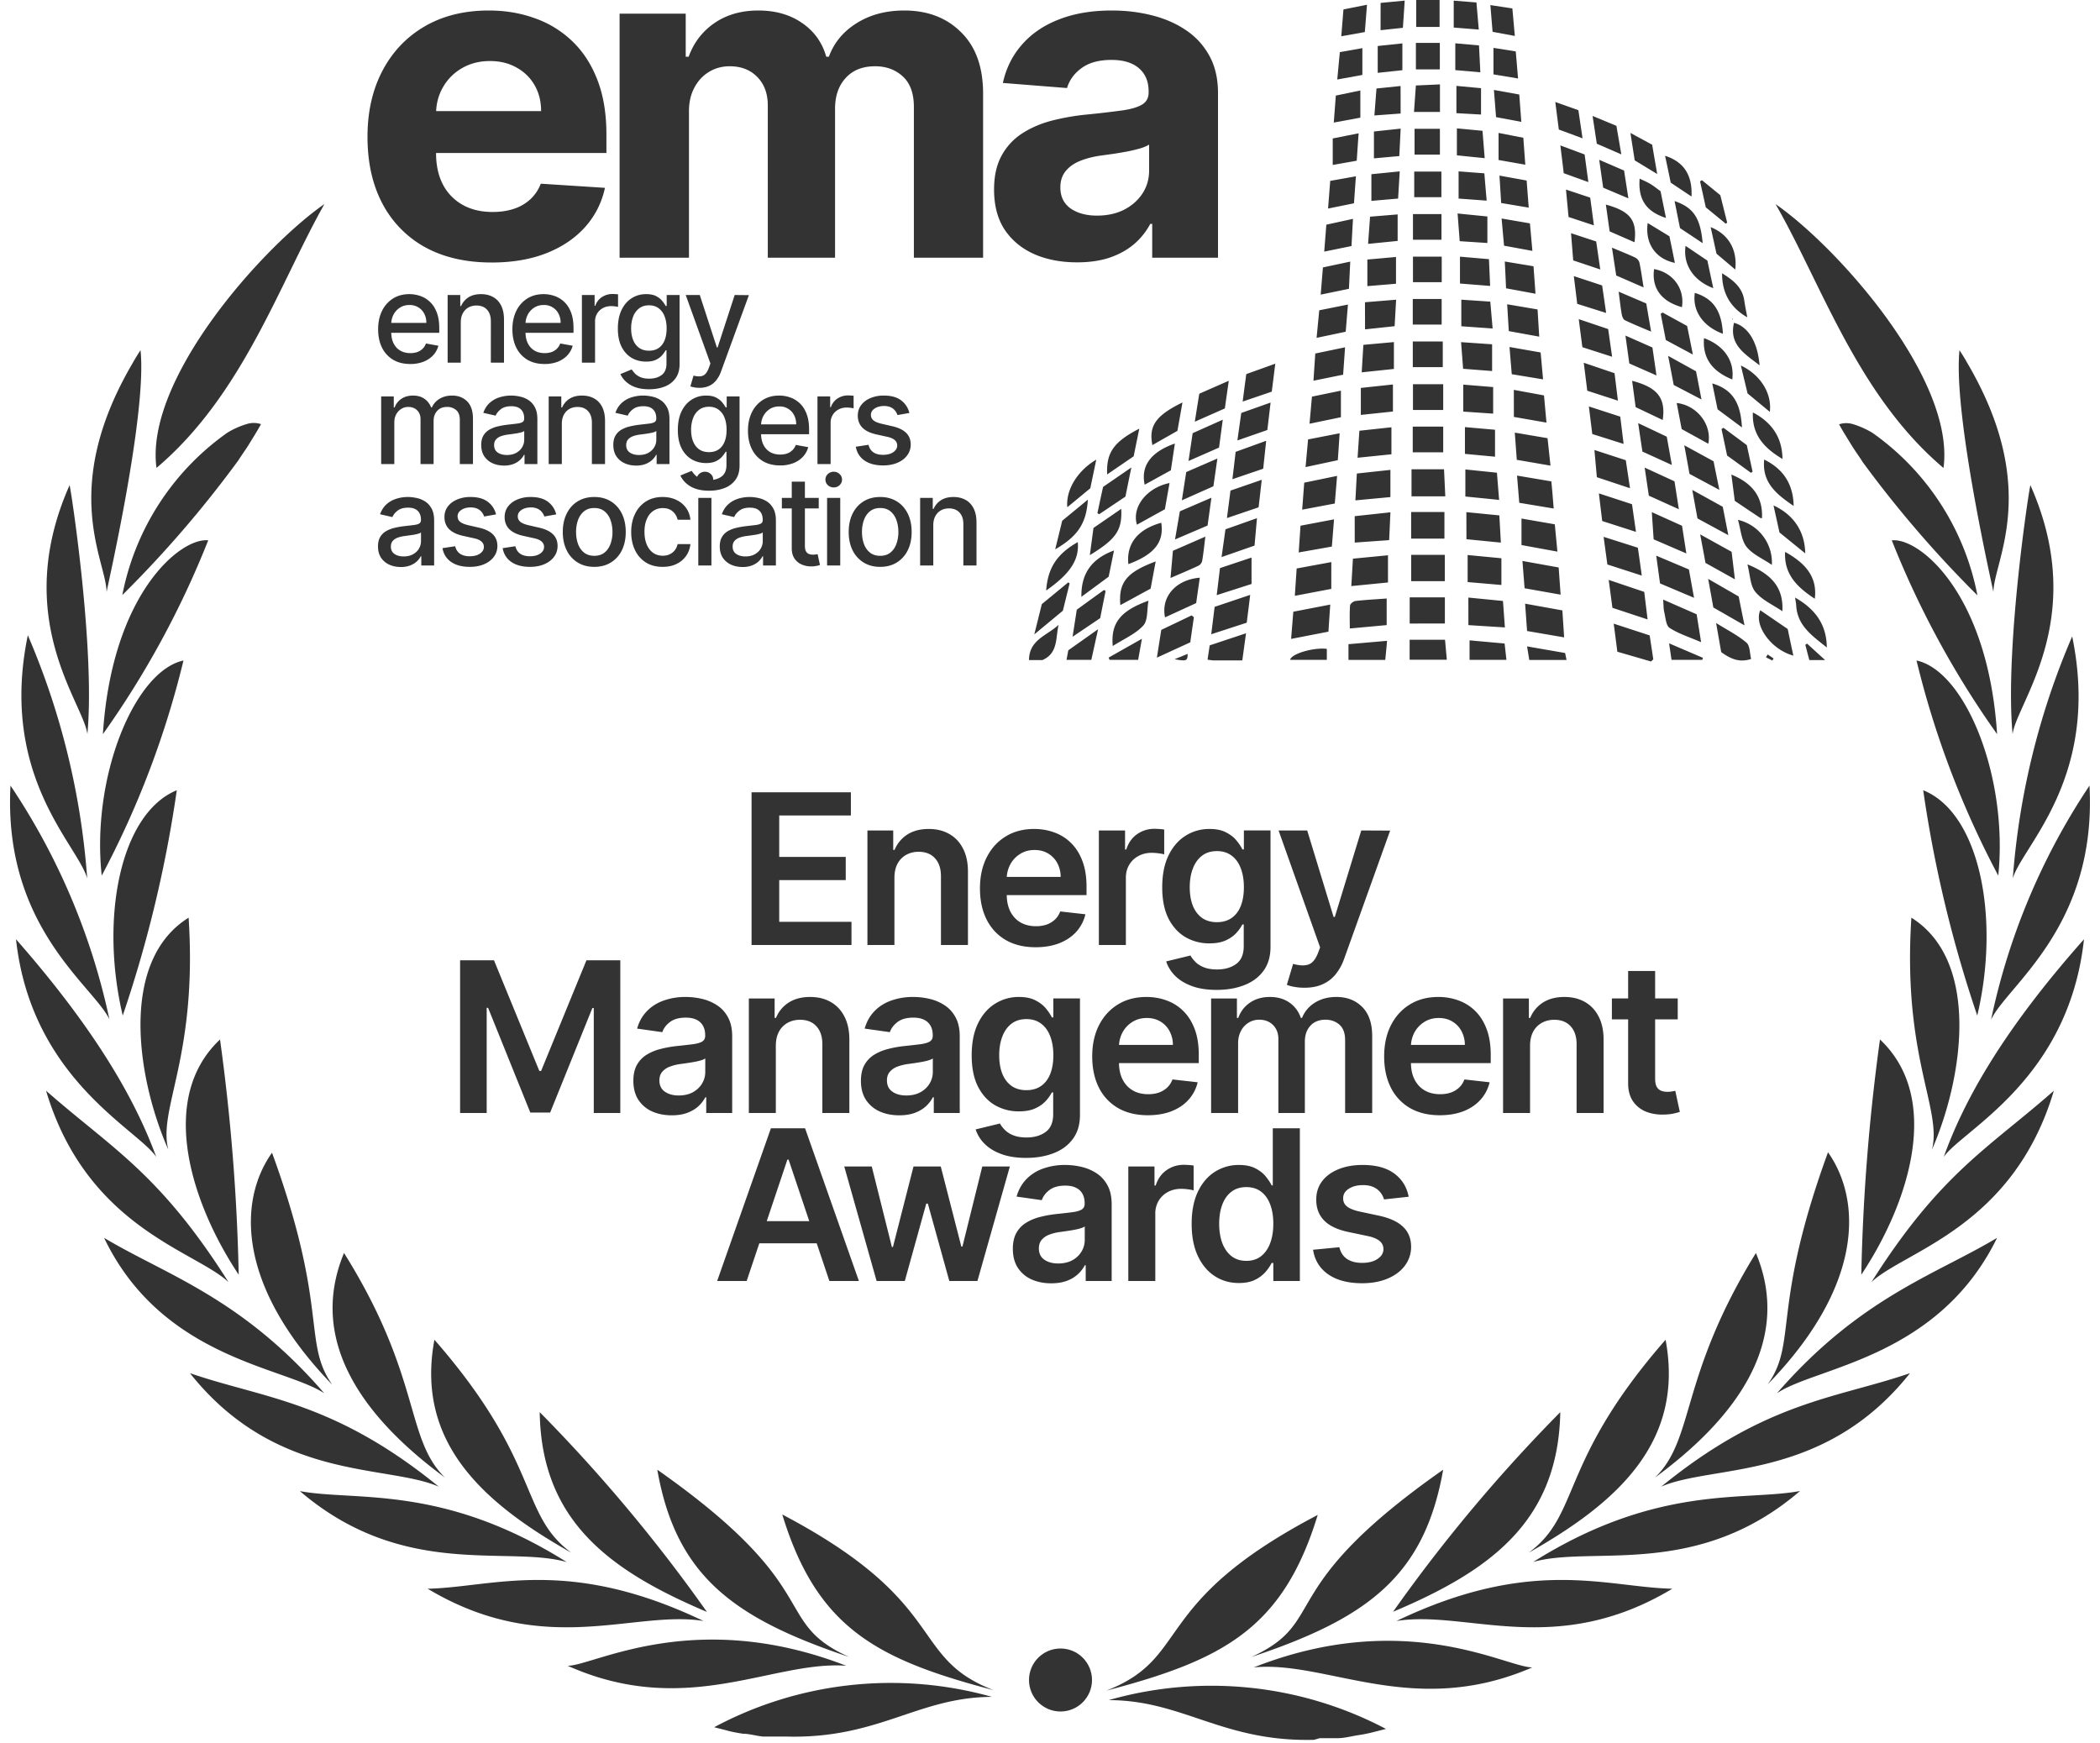 <svg width="200" height="166" fill="none" xmlns="http://www.w3.org/2000/svg"><path d="M132.065 57.001v2.532l-3.512.323c0-.737-.032-1.467.024-2.192.013-.16.321-.404.518-.427.952-.11 1.913-.158 2.97-.236zM126.691 57.58c-.066.955-.119 1.715-.173 2.578l-3.555.69.209-2.589 3.519-.68zM148.965 60.702l-3.529-.606-.187-2.603 3.548.64.168 2.569zM128.85 53.207l3.339-.323v2.59l-3.493.344.154-2.611zM134.257 59.385v-2.496h3.35v2.492l-3.35.004zM139.844 56.911l3.296.323.183 2.52-3.476-.219-.003-2.624zM126.789 56.084l-3.471.661c.057-.887.113-1.71.173-2.603l3.3-.61-.002 2.552zM145.199 56.025l-.205-2.601 3.45.62.186 2.589-3.431-.608zM134.394 51.297v-2.532h3.171v2.532h-3.171zM129.019 49.16l3.403-.369-.122 2.65-3.278.233-.003-2.514zM137.6 55.352h-3.201v-2.511h3.201v2.511zM137.647 47.271h-3.217v-2.575h3.096l.121 2.575zM157.246 63l-3.214-.932c-.11-.863-.214-1.688-.345-2.672l3.424 1.118c.116.755.231 1.514.345 2.274l-.21.212zM119.067 56.656a944.124 944.124 0 01-.33 2.648l-3.382 1.101.324-2.61 3.388-1.14zM153.209 55.228l3.385 1.143.319 2.622-3.35-1.107c-.109-.837-.222-1.688-.354-2.658zM148.325 52.535l-3.422-.625v-2.525l3.172.549.25 2.601zM139.775 55.435V52.86l3.215.307v2.545l-3.215-.277zM129.085 47.653l.139-2.556 3.196-.346v2.59l-3.335.312zM147.97 48.43l-3.278-.545-.213-2.59 3.268.55c.085.859.148 1.627.223 2.585zM139.654 48.775l3.141.311.143 2.59-3.277-.322-.007-2.579zM156.359 54.817l-3.277-1.058-.357-2.631 3.261 1.036c.132.908.244 1.707.373 2.653zM139.558 44.71l3.006.309.209 2.59-3.215-.322V44.71zM129.293 43.596c.061-.911.112-1.691.173-2.573l3.051-.33v2.572l-3.224.331zM147.666 44.346l-3.21-.554-.19-2.59 3.119.53.281 2.614zM129.604 36.945l3.056-.328v2.576l-3.056.323v-2.57zM126.844 52.055l-3.158.56.172-2.547 3.193-.606-.207 2.593zM158.394 57.103l3.191 1.4c.138.863.269 1.676.424 2.655-1.131-.49-2.149-.8-3.001-1.36-.355-.233-.379-.998-.517-1.533-.067-.306-.054-.634-.097-1.162zM127.342 45.323l-.22 2.632-3.105.584.195-2.57 3.13-.646zM155.429 48.021l.378 2.634-3.217-1.035c-.098-.81-.196-1.632-.315-2.631l3.154 1.032zM119.194 53.1v2.517l-3.316 1.063.31-2.574 3.006-1.006zM129.687 35.461c.053-.896.103-1.726.158-2.618l2.908-.263v2.558l-3.066.323zM158.098 55.565c-.118-.864-.226-1.658-.363-2.645l3.114 1.315c.153.85.308 1.713.488 2.699l-3.239-1.37zM144.175 37.13l2.873.528c.076.85.151 1.673.235 2.59l-3.105-.542-.003-2.576zM110.181 62.63c.148-.94.27-1.726.417-2.64l2.891-1.382.214.173-.345 2.394-3.177 1.456zM127.584 41.263c-.06.911-.11 1.667-.173 2.563l-3.071.658c.082-.922.158-1.76.239-2.634l3.005-.587zM119.712 49.349l-.233 2.612-3.139 1.094.371-2.643 3.001-1.063zM155.24 46.497l-3.159-1.05-.231-2.59 2.988.974c.127.84.25 1.665.402 2.666zM114.267 55.02c-.114.788-.226 1.562-.345 2.416l-2.967 1.362c-.404-1.949 1.013-3.589 3.312-3.779zM111.905 51.377c.173-.976.311-1.8.463-2.68l3.004-1.294c-.134.973-.246 1.793-.365 2.648l-3.102 1.326zM139.518 40.676l2.865.253v2.566l-2.865-.268v-2.551zM146.959 36.13l-2.982-.492c-.073-.88-.14-1.681-.214-2.59l2.965.519.231 2.563zM105.976 61.525c-.199-2.192.736-3.354 3.403-4.316-.156.864-.044 1.873-.495 2.367-.739.806-1.844 1.27-2.908 1.95zM139.361 36.63l2.844.234v2.53l-2.844-.194v-2.57zM111.478 55.045c.081-.904.153-1.726.227-2.589l3.091-1.348c-.112.901-.183 1.61-.302 2.31a.7.7 0 01-.345.454c-.865.41-1.752.773-2.671 1.173zM117.189 46.723l2.977-1.026-.299 2.619-3.015 1.024c.119-.933.223-1.727.337-2.617zM137.448 43.079h-2.901v-2.452h2.901v2.452zM137.448 39.044h-2.88v-2.45h2.88v2.45zM154.31 39.68l.319 2.598-2.984-.943-.324-2.627 2.989.972zM134.552 34.966v-2.443h2.855v2.443h-2.855zM157.316 48.775l2.879 1.299c.141.916.266 1.712.409 2.636l-3.114-1.345c-.055-.801-.11-1.626-.174-2.59zM112.557 47.65l.416-2.69 2.968-1.29-.379 2.642-3.005 1.338zM150.834 34.548l2.933.996c.11.91.21 1.71.32 2.614l-2.92-.948c-.105-.846-.21-1.688-.333-2.662zM117.68 43.033l2.908-1.053-.284 2.659-2.933 1c.123-.995.216-1.801.309-2.606zM143.695 31.534c-.051-.863-.1-1.631-.155-2.555l2.894.492c.056.901.102 1.68.159 2.59l-2.898-.527zM124.717 40.355l.23-2.58 2.759-.569v2.529l-2.989.62zM110.065 53.47l-.483 2.59-2.882 1.571c-.188-2.158.595-3.13 3.365-4.16zM139.345 35.122l-.196-2.536 2.956.204v2.546l-2.76-.214zM129.997 28.786l2.967-.243-.143 2.524-2.817.3-.007-2.58zM139.173 31.073V28.54l2.76.187.222 2.558-2.982-.212zM139.045 27.002v-2.558l2.76.238.112 2.55-2.872-.23zM128.101 33.077l-.184 2.607-2.825.575.172-2.59 2.837-.592zM132.953 27.024l-2.728.226v-2.532l2.728-.243v2.55zM113.587 41.254l2.867-1.282c-.142 1.06-.252 1.899-.354 2.655l-2.908 1.277c.14-.934.261-1.738.395-2.65zM162.684 55.131l2.904 1.676c.182.902.345 1.727.558 2.752l-2.972-1.704-.49-2.724zM138.818 20.332l2.837.285v2.525l-2.636-.172c-.063-.834-.125-1.654-.201-2.638zM153.534 33.976l-2.831-.91a413.34 413.34 0 01-.345-2.672l2.801.946.375 2.636zM134.55 30.91v-2.434h2.75v2.434h-2.75zM137.307 24.444v2.429h-2.738v-2.43h2.738zM137.284 22.83h-2.716v-2.44h2.716v2.44zM107.464 53.726c-.205-1.952.888-3.31 3.129-3.94.293 1.825-.649 3.025-3.129 3.94zM161.666 49.376l-.497-2.717 2.903 1.605.53 2.703-2.936-1.591zM143.313 24.904l2.735.454.19 2.617-2.803-.518c-.035-.8-.072-1.595-.122-2.553zM125.39 32.177c.09-.944.172-1.77.252-2.624l2.735-.549-.215 2.59-2.772.583zM157.032 47.207l-.397-2.675 2.841 1.308.414 2.657-2.858-1.29zM161.922 50.894l2.994 1.659.314 2.622-2.805-1.566c-.14-.805-.3-1.621-.503-2.715zM133.109 20.42v2.525l-2.814.282c.064-.9.121-1.695.187-2.59l2.627-.217zM118.215 39.33l2.794-.99-.31 2.613-2.852.993c.131-.94.247-1.756.368-2.615zM113.791 40.163c.153-.967.281-1.766.426-2.665l2.809-1.235-.374 2.636-2.861 1.264zM121.121 37.299l-2.772.946c.119-.917.219-1.692.345-2.617l2.76-.991c-.122.968-.219 1.79-.333 2.662zM110.941 48.5l-2.661 1.472c-.507-1.676.917-3.52 3.105-3.97l-.444 2.497zM143.011 20.81l2.697.463.235 2.62-2.699-.494c-.075-.816-.149-1.643-.233-2.589zM167.646 58.12l2.612 1.785c.172.823.344 1.648.538 2.535-2.129-.578-3.779-2.888-3.15-4.32zM134.252 60.93h3.369l.172 1.9h-3.541v-1.9zM156.017 40.298l2.722 1.291c.149.82.295 1.64.485 2.695l-2.803-1.278c-.131-.858-.252-1.676-.404-2.708zM160.407 42.407l2.791 1.525c.172.892.345 1.709.55 2.722l-2.842-1.521c-.15-.846-.306-1.683-.499-2.726zM150.212 28.937c-.104-.863-.205-1.681-.323-2.641l2.696.889.38 2.62-2.753-.868zM169.749 58.211c-.88-.6-1.929-1.056-2.574-1.843-.5-.613-.496-1.639-.753-2.62 2.128.87 3.465 2.08 3.327 4.463zM141.588 19.108l-2.674-.197v-2.59l2.453.187c.072.88.141 1.7.221 2.6zM125.992 25.47l2.603-.555-.124 2.59-2.691.555.212-2.59zM134.688 18.78v-2.44h2.588v2.44h-2.588zM133.153 18.911l-2.545.221v-2.54l2.701-.27c-.056.889-.104 1.707-.156 2.59zM145.593 19.774l-2.625-.44-.161-2.61 2.587.468.199 2.582zM155.776 38.775l-.336-2.508c2.433.635 3.216 1.647 2.913 3.732l-2.577-1.224zM141.189 12.455l.211 2.608-2.648-.269v-2.568l2.437.23zM154.158 27.777l2.629 1.124.462 2.683c-.899-.383-1.711-.708-2.498-1.088-.155-.076-.263-.354-.298-.556-.114-.652-.183-1.313-.295-2.163zM118.668 60.313l-.353 2.581h-2.781a4.955 4.955 0 01-.529-.072l.205-1.359 3.458-1.15zM162.698 42.262l-2.539-1.398c-.152-.792-.309-1.626-.473-2.484 1.935.223 3.364 2.047 3.012 3.882zM163.924 62.107l-.485-2.772c1.077.673 2.07 1.167 2.891 1.87.345.296.309 1.035.443 1.553-1.178.389-2.012-.062-2.849-.65zM130.851 15.08v-2.556l2.546-.274c-.045.925-.087 1.745-.13 2.613l-2.416.218zM102.148 60.657l.402-2.59 2.587-1.877.161.09c-.173.852-.345 1.701-.518 2.59l-2.639 1.78.007.007zM128.855 20.843c-.055 1-.098 1.778-.141 2.59l-2.598.53.202-2.564 2.537-.556zM142.721 12.66l2.358.461c.064.887.12 1.67.188 2.565l-2.546-.448V12.66zM168.748 53.799c-.879-.603-1.85-1.007-2.414-1.727-.499-.642-.544-1.638-.813-2.561a4.164 4.164 0 013.227 4.288zM158.87 33.891l2.658 1.473c.173.894.333 1.712.518 2.68l-2.646-1.38c-.154-.827-.324-1.7-.53-2.773zM153.52 23.587c.843.354 1.533.622 2.201.938a.818.818 0 01.414.478c.157.74.257 1.491.398 2.37l-2.608-1.138-.405-2.648zM157.375 33.096c.136.942.253 1.759.385 2.66l-2.588-1.14-.367-2.656 2.57 1.136zM134.666 10.661l.181-2.519 2.292-.105v2.624h-2.473zM111.51 44.79l-2.494 1.372c-.386-1.795.597-3.128 2.876-3.919l-.382 2.546zM134.72 12.267h2.414v2.46h-2.414v-2.46zM104.516 48.867c.173-.811.345-1.623.538-2.494l2.693-1.851c-.221 1.082-.392 1.923-.564 2.774l-2.506 1.683-.161-.112zM103.795 52.871l.345-2.589 2.644-1.821c.1 2.04-.476 2.87-2.989 4.41zM112.135 41.033l-2.384 1.355c-.364-1.838.33-2.819 2.865-4.058l-.481 2.703zM133.393 10.811l-2.499.185.2-2.567 2.294-.238.005 2.62zM126.482 19.863l.205-2.636 2.446-.436-.183 2.57-2.468.502zM134.847 6.608V4.086h2.28v2.522h-2.28zM106.096 52.426l-.509 2.498-2.597 1.916c-.038-2.185.949-3.623 3.106-4.414zM129.557 8.616v2.59l-2.53.467.195-2.57 2.335-.487zM134.878 0h2.225v2.563h-2.225V0zM152.406 25.663l-2.577-.864-.207-2.589 2.396.787.388 2.666zM158.343 29.766l2.333 1.277c.173.827.345 1.681.547 2.722l-2.573-1.38-.487-2.497.18-.122zM108.504 40.824c-.197.964-.364 1.783-.536 2.633l-2.524 1.726c-.089-2.072.597-3.083 3.06-4.359zM131.929 62.846h-3.503v-1.495l3.675-.32c-.058.68-.112 1.225-.172 1.815zM129.212 15.306l-2.285.403v-2.524l2.466-.489c-.065.893-.12 1.715-.181 2.61zM98.505 60.417l.716-2.88 2.515-2.071.133.091c-.218.884-.437 1.768-.642 2.605l-2.722 2.255zM142.278 8.567l2.414.434.195 2.605-2.406-.451-.203-2.588zM167.805 49.357a.547.547 0 01-.164-.033c-.781-.518-1.563-1.046-2.425-1.624-.102-.796-.212-1.644-.324-2.503 1.887.77 3.03 2.025 2.913 4.16zM131.211 6.937V4.381l2.349-.249v2.552l-2.349.253zM155.667 23.071l-2.368-1.036-.359-2.55c2.344.645 2.991 1.498 2.727 3.586zM141.05 8.397v2.511l-2.344-.13V8.18l2.344.218zM143.295 61.287c.066.575.118 1.036.173 1.554h-3.51v-1.856l3.337.302zM140.984 6.886l-2.385-.209V4.124l2.259.202c.04.79.078 1.583.126 2.56zM129.75 7.137l-2.392.435c.085-.903.164-1.727.245-2.607l2.147-.381v2.553zM131.487.278l2.294-.22c-.058.916-.11 1.696-.172 2.59l-2.127.228.005-2.598zM157.532 25.628c1.806.323 2.932 1.863 2.653 3.625-1.965-.545-2.902-1.823-2.653-3.625zM99.635 56.242c.152-2.156 1.035-3.498 3.012-4.611.145 1.676-.708 2.997-3.012 4.61zM151.8 21.464l-2.414-.8-.245-2.61 2.306.767c.112.812.222 1.644.353 2.643zM138.45 2.626V.062l2.163.173.223 2.58-2.386-.19zM152.683 17.875l-.377-2.655 2.368 1.022.41 2.648-2.401-1.015zM100.496 52.318c.227-.93.445-1.811.667-2.724l2.443-2.008c-.137 2.256-.963 3.489-3.11 4.732zM148.606 13.85l2.311.863c.117.872.226 1.674.356 2.629l-2.348-.848c-.093-.846-.2-1.653-.319-2.644zM170.961 56.911c1.882 1.074 2.998 2.522 3.022 4.756-1.359-1.1-2.808-2.05-2.917-4.014-.012-.217-.06-.431-.105-.742zM144.358 4.896l.219 2.579-2.342-.392V4.558l2.123.338zM166.756 45.028l-2.27-1.645-.531-2.519.183-.124 2.225 1.652c.172.815.364 1.672.55 2.529l-.157.107zM171.927 52.702l-2.453-1.992-.567-2.572c1.921.884 2.989 2.486 3.02 4.564zM170.011 52.561c1.775.99 3.105 2.263 2.827 4.464-1.544-1.02-2.96-2.244-2.825-4.467l-.002.003zM162.285 32.204c1.931.702 2.933 2.2 2.691 3.935-1.959-.799-2.835-2.06-2.691-3.935zM154.412 14.704l-2.334-1.016-.404-2.645 2.27.94.468 2.721zM129.983 3.054l-2.242.4c.074-.915.136-1.692.207-2.556l2.242-.446c-.076.962-.14 1.775-.207 2.602zM168.019 43.769c1.833.903 2.771 2.351 2.804 4.418-1.573-1.081-3.035-2.186-2.804-4.418zM163.074 36.519c2.206.639 2.715 2.234 2.827 4.19l-2.322-1.727-.505-2.463zM164.088 31.788c-1.897-.69-2.932-2.197-2.675-3.894 1.752.537 2.552 1.7 2.675 3.895zM150.719 13.173l-2.26-.837-.336-2.622 2.199.78c.131.887.254 1.707.397 2.68zM166.942 39.28c1.827.957 2.803 2.417 2.817 4.429-1.644-.976-2.929-2.236-2.817-4.428zM156.923 21.241l2.07 1.262c.172.832.345 1.67.517 2.534-1.852-.392-2.853-1.854-2.587-3.796zM162.61 24.82c.189.896.367 1.727.559 2.624-1.887-.711-2.896-2.234-2.641-4.029l2.082 1.405zM144.27 3.423l-2.12-.393-.209-2.545 2.094.318c.081.908.15 1.688.235 2.62zM168.555 39.224l-2.12-1.754-.638-2.657c1.858.87 2.972 2.643 2.758 4.41zM104.406 43.778l-.569 2.726-2.187 1.803c-.159-1.63.957-3.476 2.756-4.53zM160.002 21.723c-.173-.839-.337-1.671-.518-2.575 1.815.626 2.462 1.617 2.676 4.011l-2.158-1.436zM100.818 59.51c-.295 1.223-.022 2.696-1.538 3.352H98c.005-1.94 1.754-2.348 2.818-3.353zM158.663 20.755c-1.897-.602-2.668-1.778-2.506-3.742.355.172.69.31 1.001.493.31.183.607.428.99.703l.515 2.546zM155.686 15.271l-.407-2.608 2.07 1.12c.159.932.312 1.821.48 2.791l-2.143-1.303zM161.095 18.716l-1.978-1.319c-.173-.825-.345-1.666-.538-2.56 1.794.577 2.616 1.847 2.516 3.879zM167.577 34.792c-1.38-1.077-2.932-1.949-2.434-4.048 1.354.364 2.257 1.84 2.434 4.048zM104.58 59.925l-.645 2.92h-2.363l.173-.914 2.835-2.006zM164.355 21.302l-1.897-1.554-.549-2.48.185-.104 1.744 1.424.657 2.619-.14.095zM165.264 25.673l-1.79-1.516c-.173-.794-.359-1.633-.554-2.524 1.718.682 2.553 2.15 2.344 4.04zM164.01 26.027c.999.623 1.925 1.3 2.111 2.589.076.537.19 1.07.287 1.604-1.628-.927-2.415-2.336-2.398-4.198v.005zM145.644 62.851l-.208-1.29 3.622.63c.045.212.084.406.136.66h-3.55zM108.395 62.84h-2.721l-.09-.212 3.17-1.793c-.141.796-.245 1.372-.359 2.006zM122.87 62.844c.085-.583 2.275-1.208 3.495-1.046v1.046h-3.495zM162.125 62.84h-2.932l-.233-1.57 3.224 1.381c-.023.064-.04.128-.059.19zM173.821 62.865h-1.504c-.128-.483-.254-.968-.381-1.452l.162-.12 1.723 1.572zM111.866 62.782l1.243-.507c-.007.673-.107.715-1.243.507zM168.348 62.33l.561.376-.109.202-.612-.306.16-.272zM165.026 30.408l-.05.015a.176.176 0 01-.015-.063s.031-.01.048-.018l.017.066zM166.415 30.223l.066.032-.063-.033-.003.001z" fill="#333"/><path d="M170.013 52.558l-.064-.031.062.034.002-.003zM164.021 26.023l-.066-.03.062.034.004-.004zM102.145 60.652l-.035.064c.012-.021.026-.04.038-.059l-.003-.005zM74.502 144.236c3.3 10.809 8.998 13.813 20.127 16.731-8.182-3.143-4.048-8.271-20.127-16.731zM62.6 139.971c1.779 10.186 7.348 14.166 18.262 17.835-7.528-3.427-2.003-6.414-18.262-17.835zM51.402 134.49c.155 10.325 6.6 15.073 15.924 19.027a151.539 151.539 0 00-15.924-19.027zM54.418 147.881c-5.018-3.686-2.818-8.59-13.045-20.287-1.805 9.703 4.529 15.496 13.045 20.287zM42.38 140.722c-3.825-3.738-2.2-9.548-9.617-21.392-3.54 8.529 2.054 15.841 9.617 21.392zM31.646 131.882c-2.862-4.066-.31-7.251-5.74-22.1-3.232 4.55-3.387 12.665 5.74 22.1z" fill="#333"/><path d="M22.734 121.402a191.647 191.647 0 00-1.78-22.403c-5.963 5.612-2.75 15.6 1.78 22.403zM17.964 87.397c-6.6 4.11-4.976 15.185-1.933 22.1-1.014-3.911 2.793-8.797 1.933-22.1zM16.838 75.26C11.45 77.47 9.49 87.441 11.69 96.721a119.498 119.498 0 005.148-21.46zM17.474 62.906c-4.641.992-8.8 11.05-7.786 20.485a87.372 87.372 0 007.786-20.485zM19.83 51.46c-2.595-.284-9.17 4.999-10.03 18.458A87.146 87.146 0 0019.83 51.46z" fill="#333"/><path d="M22.674 43.88c.327-.51.662-.976.928-1.39l.68-1.105c.378-.621.575-.993.575-.993h-.008a2.175 2.175 0 00-1.367 0 7.833 7.833 0 00-1.822.812 24.673 24.673 0 00-10.011 15.47A106.877 106.877 0 0022.674 43.88zM68.014 164.498l1.298.328v.008c.481.121.98.216 1.47.285.575 0 1.211.199 1.89.268h2.243c8.8.224 12.478-3.755 19.56-3.781a35.663 35.663 0 00-26.46 2.892zM80.596 158.645c-14.472-5.611-24.046 0-26.53 0 11.31 5.059 19.534-.526 26.53 0zM67 154.38c-12.934-6.19-20.04-3.203-26.27-3.073 11.137 6.673 19.67 1.994 26.27 3.073zM53.972 148.769c-11.834-7.45-20.153-5.767-25.413-6.76 9.84 8.434 19.783 5.145 25.413 6.76zM41.786 141.587c-10.03-8.176-16.724-8.4-23.694-10.809 8.207 10.342 18.786 8.659 23.694 10.809zM9.912 117.888c5.525 11.516 17.179 12.285 20.968 14.805-7.88-9.124-15.116-11.291-20.968-14.805zM4.386 103.877c3.893 13.061 14.274 15.271 17.377 18.232-6.592-10.428-11.147-12.75-17.377-18.232zM14.88 110.18c-1.874-5.102-5.457-11.732-13.355-20.727 1.453 13.303 11.576 18.077 13.355 20.727zM10.419 97.075A63.653 63.653 0 001 74.82C.278 88.28 8.898 93.89 10.419 97.075zM8.305 83.66A71.603 71.603 0 002.65 60.5C-.126 73.915 7.402 80.433 8.305 83.66zM8.322 69.916c.747-7.908-1.478-22.765-1.693-23.713C.999 58.884 7.952 66.93 8.322 69.916zM12.636 34.574c-7.038 12-2.51 18.828-2.484 21.815 0-.199 3.876-16.929 3.232-23.033-.267.398-.516.803-.748 1.218zM14.904 44.563c8.207-6.94 11.679-17.482 15.993-25.13-5.895 4.092-17.136 16.687-15.993 25.13zM105.37 161.01c11.129-2.918 16.827-5.922 20.127-16.73-16.079 8.417-11.946 13.545-20.127 16.73zM119.182 157.808c11-3.67 16.474-7.649 18.262-17.836-16.303 11.421-10.777 14.408-18.262 17.836zM132.674 153.501c9.41-3.963 15.727-8.711 15.925-19.01a150.814 150.814 0 00-15.925 19.01zM145.582 147.881c8.516-4.8 14.85-10.584 13.045-20.287-10.226 11.697-8.026 16.601-13.045 20.287zM167.23 119.332c-7.305 11.844-5.784 17.68-9.617 21.392 7.571-5.551 13.166-12.863 9.617-21.392zM174.096 109.74c-5.431 14.892-2.879 18.077-5.741 22.1 9.127-9.392 8.972-17.507 5.741-22.1z" fill="#333"/><path d="M179.046 99a191.738 191.738 0 00-1.779 22.402c4.529-6.802 7.743-16.791 1.779-22.403zM182.036 87.397c-.86 13.26 2.947 18.189 1.959 22.1 3.017-6.924 4.598-17.99-1.959-22.1zM183.162 75.26a119.546 119.546 0 005.148 21.461c2.2-9.28.24-19.294-5.148-21.46zM182.526 62.906a87.4 87.4 0 007.786 20.485c.963-9.41-3.145-19.493-7.786-20.485zM180.17 51.46a87.189 87.189 0 0010.029 18.458c-.859-13.459-7.433-18.742-10.029-18.457z" fill="#333"/><path d="M178.34 41.23a8.236 8.236 0 00-1.822-.82 2.174 2.174 0 00-1.366 0s.197.38.575.993l.679 1.105c.267.423.593.88.928 1.39l-.008.008a107.293 107.293 0 0011 12.794 24.64 24.64 0 00-9.986-15.47zM125.678 165.543h1.65c.679 0 1.324-.173 1.891-.268.49-.069.988-.164 1.47-.284l1.297-.328v-.009a35.663 35.663 0 00-26.4-2.737c7.082 0 10.828 3.997 19.56 3.781l.532-.155zM145.934 158.8c-2.484 0-12.057-5.698-26.53 0 6.995-.682 15.22 4.903 26.53 0zM133 154.38c6.712-1.079 15.159 3.6 26.27-3.073-6.247-.13-13.354-3.117-26.27 3.073zM171.432 142c-5.26.992-13.578-.682-25.412 6.759 5.637-1.606 15.58 1.683 25.412-6.759zM181.906 130.777c-6.978 2.409-13.664 2.633-23.694 10.809 4.907-2.15 15.486-.467 23.694-10.809zM190.2 117.888c-5.852 3.514-13.045 5.681-20.969 14.805 3.679-2.512 15.34-3.289 20.969-14.805zM178.23 122.109c3.102-2.961 13.483-5.171 17.376-18.232-6.222 5.482-10.776 7.804-17.376 18.232zM185.12 110.18c1.779-2.564 11.903-7.338 13.355-20.727-7.898 8.9-11.49 15.53-13.355 20.727zM199 74.82a63.697 63.697 0 00-9.376 22.3c1.478-3.23 10.098-8.84 9.376-22.3zM191.696 83.66c.902-3.117 8.422-9.635 5.655-23.05a71.628 71.628 0 00-5.655 23.05zM193.37 46.203c-.223.95-2.441 15.798-1.693 23.713.37-2.987 7.322-11.033 1.693-23.713zM187.364 34.574c-.232-.415-.481-.82-.747-1.218-.636 6.104 3.214 22.825 3.231 23.033.026-2.987 4.555-9.815-2.484-21.815zM169.102 19.44c4.4 7.648 7.786 18.189 15.993 25.13 1.143-8.452-10.098-21.047-15.993-25.13z" fill="#333"/><circle cx="101" cy="160" r="3" fill="#333"/><path d="M46.819 25c-2.45 0-4.56-.484-6.328-1.453a10.062 10.062 0 01-4.064-4.146c-.951-1.796-1.427-3.92-1.427-6.37 0-2.392.476-4.49 1.427-6.296.951-1.806 2.29-3.213 4.017-4.222C42.181 1.504 44.218 1 46.555 1c1.572 0 3.035.247 4.39.741a9.773 9.773 0 013.567 2.195c1.024.978 1.82 2.209 2.389 3.692.569 1.473.853 3.198.853 5.175v1.77H37.637V10.58h13.897c0-.928-.207-1.75-.62-2.467a4.391 4.391 0 00-1.722-1.68c-.724-.413-1.566-.62-2.528-.62-1.003 0-1.892.227-2.668.681a4.831 4.831 0 00-1.8 1.8c-.433.747-.656 1.58-.666 2.498v3.798c0 1.15.217 2.144.651 2.981a4.702 4.702 0 001.877 1.937c.807.454 1.763.68 2.87.68.734 0 1.406-.1 2.016-.302a4.207 4.207 0 001.566-.908 3.94 3.94 0 00.993-1.483l6.111.394a8.067 8.067 0 01-1.907 3.753c-.952 1.059-2.182 1.886-3.692 2.481-1.5.585-3.231.878-5.196.878zM59.008 24.546V1.303h6.298v4.1h.279c.496-1.361 1.324-2.436 2.482-3.223C69.225 1.393 70.61 1 72.223 1c1.634 0 3.025.398 4.173 1.195 1.147.787 1.913 1.857 2.295 3.209h.248c.487-1.332 1.365-2.396 2.637-3.193C82.86 1.404 84.373 1 86.121 1c2.223 0 4.027.691 5.413 2.073 1.396 1.372 2.094 3.32 2.094 5.841v15.632h-6.592v-14.36c0-1.292-.352-2.26-1.055-2.906-.703-.646-1.582-.969-2.637-.969-1.199 0-2.135.374-2.807 1.12-.672.737-1.008 1.71-1.008 2.92v14.195h-6.406V10.049c0-1.14-.336-2.048-1.008-2.724-.662-.676-1.536-1.014-2.621-1.014-.735 0-1.396.182-1.986.545-.579.353-1.039.853-1.38 1.498-.341.636-.512 1.382-.512 2.24v13.952h-6.608zM102.583 24.985c-1.52 0-2.874-.257-4.063-.772-1.19-.524-2.13-1.296-2.823-2.315-.683-1.03-1.024-2.31-1.024-3.844 0-1.291.243-2.376.729-3.253a5.814 5.814 0 011.985-2.119c.838-.534 1.79-.938 2.854-1.21a22.268 22.268 0 013.382-.575 87.833 87.833 0 003.35-.394c.848-.131 1.463-.323 1.846-.575.382-.252.574-.625.574-1.12v-.09c0-.959-.311-1.7-.931-2.225-.61-.525-1.479-.787-2.606-.787-1.189 0-2.135.257-2.838.772-.703.504-1.169 1.14-1.396 1.907L95.511 7.9c.31-1.412.92-2.633 1.83-3.662.91-1.039 2.083-1.836 3.521-2.39 1.447-.566 3.123-.848 5.025-.848 1.324 0 2.59.151 3.8.454 1.22.303 2.301.772 3.242 1.407a6.902 6.902 0 012.249 2.452c.548.988.822 2.174.822 3.556v15.677h-6.266v-3.223h-.186a6.594 6.594 0 01-1.536 1.922c-.641.544-1.411.973-2.311 1.286-.9.303-1.939.454-3.118.454zm1.893-4.45c.972 0 1.83-.186 2.574-.559.745-.383 1.329-.898 1.753-1.543.424-.646.636-1.378.636-2.195v-2.466c-.207.13-.491.252-.853.363-.352.1-.75.197-1.194.287-.445.081-.89.157-1.334.227-.445.061-.848.116-1.21.167-.776.11-1.453.287-2.032.53-.579.242-1.029.57-1.349.983-.321.404-.481.908-.481 1.513 0 .878.326 1.549.977 2.013.662.454 1.499.68 2.513.68zM39.073 34.667c-.633 0-1.18-.136-1.637-.407a2.758 2.758 0 01-1.055-1.153c-.246-.498-.368-1.08-.368-1.748 0-.66.122-1.242.368-1.745a2.863 2.863 0 011.038-1.178c.447-.282.969-.423 1.566-.423.363 0 .715.06 1.056.18.34.12.646.309.916.566.271.257.485.591.641 1.002.156.408.235.904.235 1.489v.444H36.72v-.94h3.886c0-.33-.067-.621-.201-.876a1.52 1.52 0 00-.566-.608 1.578 1.578 0 00-.845-.222c-.352 0-.659.087-.921.26-.26.17-.461.394-.603.671a1.94 1.94 0 00-.21.893v.734c0 .43.076.797.226 1.098.154.302.367.533.641.692.274.157.593.235.959.235.237 0 .453-.034.649-.1.195-.07.364-.174.507-.31.142-.138.25-.307.326-.508l1.185.214a2.15 2.15 0 01-.51.918c-.244.26-.55.462-.918.608a3.427 3.427 0 01-1.252.214zM43.884 30.713v3.824h-1.252v-6.44h1.202v1.048h.08a1.84 1.84 0 01.694-.822c.319-.207.72-.31 1.202-.31.438 0 .822.092 1.151.276.33.182.585.453.767.814.181.36.272.806.272 1.337v4.097h-1.252V30.59c0-.467-.122-.831-.364-1.094-.243-.266-.577-.398-1.001-.398-.29 0-.549.062-.775.188-.223.126-.4.31-.531.554-.129.24-.193.53-.193.872zM51.861 34.667c-.634 0-1.18-.136-1.637-.407a2.757 2.757 0 01-1.055-1.153c-.246-.498-.369-1.08-.369-1.748 0-.66.123-1.242.369-1.745a2.863 2.863 0 011.038-1.178c.447-.282.969-.423 1.566-.423.363 0 .715.06 1.055.18.34.12.646.309.917.566.271.257.485.591.64 1.002.157.408.235.904.235 1.489v.444h-5.112v-.94h3.886c0-.33-.067-.621-.201-.876a1.521 1.521 0 00-1.411-.83c-.352 0-.66.087-.922.26-.26.17-.46.394-.603.671a1.94 1.94 0 00-.209.893v.734c0 .43.075.797.226 1.098.154.302.367.533.64.692.274.157.594.235.96.235.237 0 .453-.034.649-.1a1.347 1.347 0 00.833-.818l1.185.214a2.15 2.15 0 01-.511.918c-.243.26-.549.462-.917.608a3.427 3.427 0 01-1.252.214zM55.42 34.537v-6.44h1.21v1.022h.067c.117-.346.324-.619.62-.817A1.772 1.772 0 0158.33 28a5.33 5.33 0 01.532.03v1.198a2.24 2.24 0 00-.268-.046 2.55 2.55 0 00-.386-.029c-.295 0-.56.063-.791.189a1.4 1.4 0 00-.745 1.262v3.933H55.42zM61.822 37.073c-.511 0-.95-.067-1.32-.2a2.555 2.555 0 01-.895-.533 2.22 2.22 0 01-.52-.713l1.076-.445c.076.118.176.245.302.382.128.137.301.254.52.352.22.098.503.147.85.147.474 0 .866-.115 1.176-.344.31-.23.464-.593.464-1.09v-1.266h-.08c-.075.137-.183.289-.326.457-.14.167-.332.313-.578.436-.245.123-.565.184-.958.184-.508 0-.966-.118-1.374-.356-.404-.24-.725-.594-.963-1.06-.234-.47-.351-1.048-.351-1.733 0-.684.115-1.271.347-1.76.235-.49.556-.864.963-1.124.408-.263.87-.394 1.386-.394.4 0 .722.067.967.2.246.132.437.286.574.462.14.176.247.331.322.465h.092v-1.044h1.227v6.583c0 .548-.128.998-.385 1.35a2.267 2.267 0 01-1.043.789c-.435.17-.926.255-1.473.255zm-.013-3.673c.36 0 .664-.083.913-.251.251-.17.44-.414.57-.73.13-.318.196-.7.196-1.144 0-.434-.064-.815-.193-1.145a1.7 1.7 0 00-.565-.771c-.248-.188-.555-.281-.921-.281-.377 0-.69.097-.942.293a1.77 1.77 0 00-.57.788 3.137 3.137 0 00-.188 1.116c0 .422.064.792.193 1.11.128.32.318.568.57.747.253.179.566.268.937.268zM66.604 36.935a2.612 2.612 0 01-.854-.138l.301-1.028c.344.095.631.102.863.021.234-.078.431-.325.59-.742l.155-.428-2.353-6.524h1.34l1.629 4.998h.067l1.628-4.998 1.353.013-2.659 7.287a2.86 2.86 0 01-.469.843c-.19.23-.416.403-.678.52a2.216 2.216 0 01-.913.176zM36.301 44.197v-6.44h1.202v1.048h.08c.134-.355.353-.632.657-.83.304-.201.669-.302 1.093-.302.43 0 .79.1 1.08.302.293.201.51.478.65.83h.066c.154-.344.398-.618.733-.822.335-.207.734-.31 1.197-.31.584 0 1.06.183 1.428.55.371.365.557.918.557 1.655v4.32h-1.252v-4.202c0-.436-.119-.752-.356-.948a1.293 1.293 0 00-.85-.293c-.407 0-.724.125-.95.377-.226.249-.34.569-.34.96v4.105H40.05v-4.28c0-.35-.109-.631-.327-.844-.218-.212-.5-.318-.85-.318-.237 0-.456.063-.657.188a1.384 1.384 0 00-.482.516c-.12.22-.18.477-.18.767v3.971h-1.252zM48.004 44.34c-.408 0-.776-.076-1.105-.227a1.863 1.863 0 01-.783-.666c-.19-.291-.285-.648-.285-1.07 0-.363.07-.662.21-.897.139-.235.327-.42.565-.558a2.95 2.95 0 01.795-.31c.293-.07.592-.123.896-.16l.938-.108c.24-.03.415-.08.523-.147.11-.067.164-.176.164-.327v-.03c0-.366-.104-.65-.31-.85-.204-.202-.508-.302-.913-.302-.421 0-.754.093-.996.28-.24.185-.407.39-.499.617l-1.176-.268c.14-.392.343-.708.611-.948.27-.243.582-.42.934-.528a3.64 3.64 0 011.11-.168c.256 0 .528.03.816.092.29.059.56.168.812.327.254.16.462.387.624.684.162.293.243.675.243 1.144v4.277h-1.223v-.88h-.05a1.784 1.784 0 01-.364.477c-.162.157-.37.287-.624.39a2.417 2.417 0 01-.913.156zm.272-1.007c.346 0 .642-.068.888-.205.248-.137.437-.316.565-.537.131-.223.197-.462.197-.717v-.83a.651.651 0 01-.26.126c-.125.036-.27.068-.431.096-.162.025-.32.05-.473.072l-.385.05c-.243.03-.465.082-.666.155a1.143 1.143 0 00-.477.314c-.118.135-.176.313-.176.537 0 .31.114.545.343.705.229.156.52.234.875.234zM53.508 40.373v3.824h-1.252v-6.44h1.201v1.048h.08a1.84 1.84 0 01.695-.822c.318-.207.719-.31 1.202-.31.438 0 .822.092 1.151.277.33.181.585.453.766.813.182.36.272.806.272 1.338v4.096h-1.252v-3.945c0-.467-.12-.832-.364-1.095-.243-.265-.576-.398-1-.398-.29 0-.549.063-.775.189-.223.125-.4.31-.532.553-.128.24-.192.531-.192.872zM60.584 44.34c-.407 0-.776-.076-1.105-.227a1.863 1.863 0 01-.783-.666c-.19-.291-.285-.648-.285-1.07 0-.363.07-.662.21-.897.14-.235.328-.42.565-.558a2.95 2.95 0 01.796-.31c.293-.07.591-.123.896-.16l.938-.108c.24-.03.414-.08.523-.147.109-.067.163-.176.163-.327v-.03c0-.366-.103-.65-.31-.85-.203-.202-.508-.302-.912-.302-.422 0-.754.093-.997.28-.24.185-.406.39-.498.617l-1.177-.268c.14-.392.344-.708.611-.948.271-.243.582-.42.934-.528a3.641 3.641 0 011.11-.168c.257 0 .529.03.816.092.29.059.561.168.813.327.254.16.461.387.623.684.162.293.243.675.243 1.144v4.277h-1.222v-.88h-.05c-.081.162-.203.321-.365.477-.162.157-.37.287-.624.39a2.418 2.418 0 01-.913.156zm.273-1.007c.346 0 .642-.068.887-.205.249-.137.437-.316.566-.537.13-.223.196-.462.196-.717v-.83a.65.65 0 01-.26.126c-.125.036-.269.068-.43.096-.162.025-.32.05-.474.072l-.385.05c-.243.03-.465.082-.666.155a1.143 1.143 0 00-.477.314c-.117.135-.176.313-.176.537 0 .31.115.545.344.705.229.156.52.234.875.234zM67.533 46.734c-.511 0-.95-.067-1.32-.202a2.555 2.555 0 01-.895-.532 2.22 2.22 0 01-.52-.713l1.077-.444c.075.117.175.244.301.381.129.137.302.255.52.353.22.097.503.146.85.146.474 0 .866-.114 1.176-.343.31-.23.465-.593.465-1.09v-1.267h-.08c-.075.137-.184.29-.327.457-.14.168-.332.313-.577.436-.246.123-.566.185-.96.185-.507 0-.965-.12-1.373-.357-.404-.24-.725-.594-.963-1.06-.234-.47-.351-1.047-.351-1.732s.115-1.272.347-1.761c.235-.49.556-.864.963-1.124.408-.263.87-.394 1.386-.394.4 0 .722.067.967.201.246.132.437.285.574.461.14.176.247.332.322.466h.093v-1.044h1.226v6.583c0 .547-.128.997-.385 1.35a2.267 2.267 0 01-1.043.788c-.435.17-.926.256-1.473.256zm-.013-3.673c.36 0 .664-.084.913-.252.251-.17.44-.413.57-.73.13-.318.196-.7.196-1.144 0-.433-.064-.815-.192-1.145a1.7 1.7 0 00-.566-.771c-.248-.187-.555-.281-.92-.281-.378 0-.692.098-.943.293a1.77 1.77 0 00-.57.789 3.137 3.137 0 00-.188 1.115c0 .422.064.792.193 1.111.128.319.318.568.57.746.253.18.566.269.937.269zM74.296 44.327c-.634 0-1.18-.136-1.638-.407a2.756 2.756 0 01-1.055-1.153c-.245-.497-.368-1.08-.368-1.748 0-.66.123-1.241.368-1.744a2.864 2.864 0 011.039-1.179c.446-.282.968-.423 1.566-.423.362 0 .714.06 1.055.18.34.12.646.31.917.566.27.257.484.592.64 1.002.157.409.235.905.235 1.489v.444h-5.113v-.939h3.886c0-.33-.067-.622-.201-.876a1.521 1.521 0 00-1.411-.83c-.352 0-.659.086-.921.26-.26.17-.46.394-.603.67-.14.274-.21.572-.21.893v.734c0 .43.076.797.227 1.099.153.302.367.532.64.692.274.156.593.234.96.234.236 0 .453-.033.648-.1a1.349 1.349 0 00.833-.818l1.185.214a2.15 2.15 0 01-.51.918c-.243.26-.55.463-.918.608a3.427 3.427 0 01-1.251.214zM77.854 44.197v-6.44h1.21v1.023h.067c.118-.347.324-.62.62-.818a1.771 1.771 0 011.013-.302 5.336 5.336 0 01.532.03v1.199a2.22 2.22 0 00-.268-.046 2.551 2.551 0 00-.385-.03c-.296 0-.56.063-.791.19a1.4 1.4 0 00-.746 1.261v3.933h-1.252zM86.61 39.33l-1.135.2a1.349 1.349 0 00-.227-.415 1.118 1.118 0 00-.41-.323 1.483 1.483 0 00-.649-.125c-.354 0-.65.08-.888.239-.237.156-.356.359-.356.608 0 .215.08.388.24.52.158.13.415.239.77.322l1.021.235c.592.137 1.033.348 1.323.633.29.285.436.656.436 1.111 0 .386-.112.73-.335 1.032-.22.299-.53.534-.925.704-.394.17-.85.256-1.37.256-.72 0-1.307-.154-1.762-.461-.455-.31-.735-.75-.838-1.32l1.21-.185c.076.315.23.554.465.717.234.159.54.239.917.239.41 0 .738-.086.984-.256.245-.173.368-.385.368-.633a.658.658 0 00-.226-.508c-.148-.137-.375-.24-.682-.31l-1.089-.239c-.6-.137-1.044-.355-1.331-.654-.285-.3-.427-.678-.427-1.136 0-.38.106-.713.318-.998.212-.285.505-.508.88-.667a3.205 3.205 0 011.285-.243c.694 0 1.242.15 1.64.453.4.299.664.7.792 1.203zM38.173 54c-.407 0-.776-.075-1.105-.226a1.863 1.863 0 01-.783-.667c-.19-.29-.285-.647-.285-1.07 0-.363.07-.662.21-.896.139-.235.327-.421.565-.558a2.95 2.95 0 01.795-.31c.293-.07.592-.123.896-.16.385-.044.698-.08.938-.109.24-.03.415-.08.523-.147.11-.067.164-.176.164-.327v-.029c0-.366-.104-.65-.31-.851-.204-.201-.508-.302-.913-.302-.421 0-.754.094-.996.28-.24.185-.407.39-.499.617l-1.176-.268c.14-.391.343-.707.611-.948.27-.243.582-.419.934-.528a3.64 3.64 0 011.11-.168c.256 0 .528.031.816.093.29.058.56.167.812.327.254.159.462.387.624.683.162.294.243.675.243 1.145v4.276h-1.223v-.88h-.05a1.783 1.783 0 01-.364.478c-.162.157-.37.286-.624.39a2.417 2.417 0 01-.913.155zm.272-1.006c.346 0 .642-.069.888-.206.248-.137.437-.316.565-.536.131-.224.197-.463.197-.717v-.83a.652.652 0 01-.26.125 4.03 4.03 0 01-.431.097c-.162.025-.32.048-.473.07l-.385.051c-.243.031-.465.083-.666.155a1.142 1.142 0 00-.477.315c-.118.134-.176.313-.176.536 0 .31.114.546.343.705.229.156.52.235.875.235zM47.244 48.99l-1.135.2a1.349 1.349 0 00-.226-.414 1.12 1.12 0 00-.41-.323 1.485 1.485 0 00-.65-.126c-.354 0-.65.08-.887.239-.237.157-.356.36-.356.608 0 .215.08.389.24.52.158.131.415.239.77.323l1.021.235c.592.136 1.033.348 1.323.633.29.285.436.655.436 1.11 0 .387-.112.73-.335 1.032-.22.3-.53.534-.926.705-.393.17-.85.255-1.369.255-.72 0-1.308-.153-1.763-.46-.454-.311-.734-.751-.837-1.322l1.21-.184c.075.316.23.555.465.717.234.16.54.239.917.239.41 0 .738-.085.984-.256.245-.173.368-.384.368-.633a.658.658 0 00-.226-.507c-.148-.137-.375-.24-.682-.31l-1.089-.24c-.6-.136-1.044-.355-1.332-.654-.284-.299-.427-.678-.427-1.136 0-.38.106-.713.319-.998.212-.285.505-.507.879-.666a3.205 3.205 0 011.285-.244c.695 0 1.242.151 1.642.453.399.3.663.7.791 1.203zM52.976 48.99l-1.135.2a1.347 1.347 0 00-.226-.414 1.12 1.12 0 00-.41-.323 1.484 1.484 0 00-.65-.126c-.354 0-.65.08-.887.239-.237.157-.356.36-.356.608 0 .215.08.389.239.52.159.131.416.239.77.323l1.022.235c.592.136 1.033.348 1.323.633.29.285.436.655.436 1.11 0 .387-.112.73-.335 1.032-.221.3-.53.534-.926.705-.393.17-.85.255-1.369.255-.72 0-1.308-.153-1.763-.46-.455-.311-.734-.751-.837-1.322l1.21-.184c.075.316.23.555.465.717.234.16.54.239.917.239.41 0 .738-.085.984-.256.245-.173.368-.384.368-.633a.658.658 0 00-.226-.507c-.148-.137-.376-.24-.683-.31l-1.088-.24c-.6-.136-1.044-.355-1.332-.654-.284-.299-.427-.678-.427-1.136 0-.38.106-.713.319-.998.212-.285.505-.507.879-.666a3.205 3.205 0 011.285-.244c.695 0 1.242.151 1.642.453.399.3.662.7.79 1.203zM56.597 53.987c-.602 0-1.129-.138-1.578-.415a2.797 2.797 0 01-1.047-1.161c-.248-.498-.373-1.08-.373-1.744 0-.668.125-1.253.373-1.753.249-.5.597-.889 1.047-1.166.45-.276.976-.415 1.578-.415.603 0 1.13.139 1.579.415.45.277.798.666 1.047 1.166.248.5.372 1.085.372 1.753 0 .665-.124 1.246-.372 1.744a2.798 2.798 0 01-1.047 1.161c-.45.277-.976.415-1.579.415zm.005-1.052c.39 0 .714-.103.971-.31.257-.207.447-.482.57-.826a3.29 3.29 0 00.188-1.136c0-.411-.063-.789-.189-1.133a1.845 1.845 0 00-.569-.834c-.257-.21-.58-.314-.971-.314-.394 0-.72.104-.98.314-.257.21-.448.488-.574.834a3.344 3.344 0 00-.184 1.133c0 .413.061.792.184 1.136.126.344.317.619.574.826.26.207.586.31.98.31zM63.112 53.987c-.622 0-1.158-.14-1.608-.423a2.802 2.802 0 01-1.03-1.178c-.24-.5-.36-1.074-.36-1.72 0-.653.123-1.23.369-1.731a2.825 2.825 0 011.038-1.178c.447-.282.973-.424 1.579-.424.488 0 .924.091 1.306.273.382.179.69.43.925.755.238.324.379.703.423 1.136h-1.218a1.462 1.462 0 00-.46-.78c-.238-.218-.556-.327-.955-.327-.35 0-.655.092-.917.277-.26.181-.462.441-.608.78-.145.335-.217.732-.217 1.19 0 .47.071.875.213 1.216.143.341.344.605.603.793.263.187.571.28.926.28.237 0 .452-.043.644-.13.196-.089.36-.216.49-.38.134-.166.228-.364.28-.596h1.22c-.045.416-.18.788-.407 1.115a2.338 2.338 0 01-.909.771c-.376.188-.819.281-1.327.281z" fill="#333"/><path d="M66.504 53.857v-6.44h1.251v6.44h-1.251zm.632-7.434a.795.795 0 01-.561-.218.71.71 0 01-.23-.528.7.7 0 01.23-.528.787.787 0 01.56-.222c.218 0 .404.074.558.222a.695.695 0 01.234.528c0 .204-.078.38-.234.529a.78.78 0 01-.557.217zM70.722 54c-.408 0-.776-.075-1.106-.226a1.863 1.863 0 01-.783-.667c-.19-.29-.284-.647-.284-1.07 0-.363.07-.662.209-.896.14-.235.328-.421.565-.558a2.95 2.95 0 01.796-.31c.293-.07.591-.123.896-.16.385-.044.698-.08.938-.109.24-.03.414-.08.523-.147.109-.067.163-.176.163-.327v-.029c0-.366-.103-.65-.31-.851-.203-.201-.507-.302-.912-.302-.422 0-.754.094-.997.28-.24.185-.406.39-.498.617l-1.177-.268c.14-.391.344-.707.612-.948.27-.243.582-.419.933-.528a3.64 3.64 0 011.11-.168c.257 0 .529.031.816.093.29.058.562.167.813.327.254.159.462.387.624.683.161.294.242.675.242 1.145v4.276h-1.222v-.88h-.05c-.081.162-.203.321-.365.478-.162.157-.37.286-.623.39a2.418 2.418 0 01-.913.155zm.272-1.006c.346 0 .642-.069.888-.206.248-.137.436-.316.565-.536.13-.224.197-.463.197-.717v-.83a.65.65 0 01-.26.125c-.126.037-.27.069-.431.097-.162.025-.32.048-.473.07l-.386.051c-.242.031-.464.083-.665.155a1.142 1.142 0 00-.478.315c-.117.134-.176.313-.176.536 0 .31.115.546.344.705.229.156.52.235.875.235zM77.975 47.417v1.006h-3.512v-1.006h3.513zm-2.57-1.543h1.252v6.093c0 .243.036.426.109.549.072.12.165.202.28.247.117.042.244.063.381.063.1 0 .188-.007.264-.021l.176-.033.226 1.035a2.453 2.453 0 01-.812.134 2.201 2.201 0 01-.922-.176 1.58 1.58 0 01-.69-.57c-.176-.257-.264-.58-.264-.969v-6.352zM78.77 53.857v-6.44h1.253v6.44H78.77zm.633-7.434a.795.795 0 01-.561-.218.71.71 0 01-.23-.528.7.7 0 01.23-.528.787.787 0 01.561-.222c.218 0 .403.074.557.222a.695.695 0 01.234.528c0 .204-.078.38-.234.529a.78.78 0 01-.557.217zM83.826 53.987c-.602 0-1.129-.138-1.578-.415a2.797 2.797 0 01-1.047-1.161c-.248-.498-.372-1.08-.372-1.744 0-.668.124-1.253.372-1.753.249-.5.598-.889 1.047-1.166.45-.276.975-.415 1.578-.415.603 0 1.13.139 1.579.415.45.277.798.666 1.047 1.166.248.5.372 1.085.372 1.753 0 .665-.124 1.246-.372 1.744a2.797 2.797 0 01-1.047 1.161c-.45.277-.976.415-1.579.415zm.005-1.052c.39 0 .714-.103.971-.31.257-.207.447-.482.57-.826a3.29 3.29 0 00.188-1.136c0-.411-.063-.789-.189-1.133a1.846 1.846 0 00-.569-.834c-.257-.21-.58-.314-.971-.314-.394 0-.72.104-.98.314-.257.21-.448.488-.574.834a3.344 3.344 0 00-.184 1.133c0 .413.061.792.184 1.136.126.344.317.619.574.826.26.207.586.31.98.31zM88.884 50.033v3.824h-1.252v-6.44h1.202v1.048h.08a1.84 1.84 0 01.695-.821c.318-.207.718-.31 1.201-.31.438 0 .822.092 1.152.276.329.182.584.453.766.813.181.361.272.807.272 1.338v4.096h-1.252v-3.945c0-.467-.121-.832-.364-1.094-.243-.266-.577-.399-1-.399-.291 0-.55.063-.775.189-.224.126-.401.31-.532.553-.129.24-.193.532-.193.872zM71.577 90V75.455h9.46v2.208h-6.825v3.95h6.335v2.208h-6.335v3.97h6.882V90h-9.517zM85.183 83.608V90h-2.571V79.091h2.457v1.854h.128c.251-.611.651-1.096 1.2-1.456.554-.36 1.239-.54 2.053-.54.753 0 1.409.16 1.967.483.564.322 1 .788 1.307 1.399.313.61.467 1.352.462 2.223V90h-2.571v-6.548c0-.73-.19-1.3-.568-1.712-.374-.412-.893-.618-1.556-.618-.45 0-.85.1-1.2.299a2.068 2.068 0 00-.817.845c-.194.369-.29.816-.29 1.342zM98.63 90.213c-1.095 0-2.04-.227-2.835-.682a4.618 4.618 0 01-1.825-1.946c-.426-.842-.64-1.834-.64-2.976 0-1.122.214-2.107.64-2.954.43-.852 1.032-1.515 1.804-1.989.772-.478 1.678-.717 2.72-.717.672 0 1.307.109 1.904.327a4.3 4.3 0 011.59.994c.464.45.829 1.023 1.094 1.719.265.691.398 1.515.398 2.471v.789h-8.942v-1.733h6.477a2.76 2.76 0 00-.319-1.314 2.324 2.324 0 00-.874-.916c-.369-.223-.8-.334-1.292-.334-.526 0-.988.128-1.385.383-.398.251-.708.583-.93.995a2.86 2.86 0 00-.335 1.342v1.513c0 .634.117 1.179.349 1.633.231.45.556.796.972 1.037.417.237.905.355 1.464.355a3.11 3.11 0 001.015-.156 2.26 2.26 0 00.789-.476c.222-.208.39-.466.504-.774l2.4.27a3.737 3.737 0 01-.866 1.662c-.421.469-.961.833-1.619 1.094-.659.255-1.411.383-2.259.383zM104.655 90V79.091h2.493v1.818h.114c.198-.63.539-1.115 1.022-1.456a2.815 2.815 0 011.669-.518c.142 0 .301.007.476.021.18.01.329.026.448.05v2.365a2.707 2.707 0 00-.519-.1 4.764 4.764 0 00-.675-.05c-.468 0-.89.102-1.264.306-.369.199-.66.476-.873.831-.213.355-.32.765-.32 1.229V90h-2.571zM115.88 94.276c-.924 0-1.717-.123-2.379-.37-.663-.246-1.196-.575-1.598-.987a3.416 3.416 0 01-.839-1.356L113.38 91c.104.195.255.393.454.597.199.208.467.381.803.519.341.142.769.213 1.285.213.73 0 1.333-.176 1.811-.526.479-.35.718-.916.718-1.697V88.04h-.128a3.683 3.683 0 01-.582.817c-.251.279-.585.513-1.002.703-.412.19-.93.284-1.555.284a4.484 4.484 0 01-2.28-.59c-.677-.397-1.217-.99-1.619-1.775-.398-.791-.597-1.78-.597-2.969 0-1.198.199-2.209.597-3.033.402-.828.944-1.456 1.626-1.882a4.18 4.18 0 012.28-.646c.639 0 1.165.109 1.577.327.416.213.748.47.994.774.246.298.433.58.561.845h.142V79.09h2.536v11.087c0 .913-.223 1.673-.668 2.28-.445.61-1.054 1.065-1.825 1.363-.772.303-1.648.455-2.628.455zm.021-6.45c.545 0 1.009-.132 1.392-.397.384-.265.675-.646.874-1.143.199-.498.298-1.094.298-1.79 0-.687-.099-1.288-.298-1.804-.194-.516-.483-.916-.867-1.2-.379-.29-.845-.434-1.399-.434-.573 0-1.051.15-1.435.448-.383.298-.672.708-.866 1.228-.194.517-.291 1.104-.291 1.762 0 .667.097 1.252.291 1.754.199.497.49.885.874 1.165.388.274.864.412 1.427.412zM124.233 94.07c-.35 0-.674-.029-.973-.086a3.276 3.276 0 01-.703-.191l.597-1.996c.559.16 1.027.187 1.406.078.384-.104.699-.457.945-1.058l.22-.59-3.956-11.136h2.727l2.514 8.239h.114l2.521-8.239 2.749.014-4.382 12.216a4.948 4.948 0 01-.81 1.47 3.317 3.317 0 01-1.236.945c-.483.222-1.06.334-1.733.334zM43.821 91.455h3.225l4.318 10.539h.17l4.319-10.54h3.224V106H56.55v-9.993h-.135l-4.02 9.95h-1.89l-4.02-9.971h-.134V106H43.82V91.455zM63.972 106.22c-.691 0-1.314-.123-1.868-.369a3.047 3.047 0 01-1.307-1.108c-.317-.488-.476-1.089-.476-1.804 0-.616.114-1.125.341-1.527.228-.402.538-.724.93-.966a4.698 4.698 0 011.329-.547c.497-.128 1.01-.22 1.541-.277.64-.066 1.158-.125 1.555-.177.398-.057.687-.142.867-.256.184-.118.277-.3.277-.547V98.6c0-.536-.159-.95-.476-1.243-.317-.294-.774-.44-1.37-.44-.63 0-1.13.136-1.5.411-.364.275-.61.6-.738.973l-2.4-.34c.189-.664.501-1.218.937-1.663.436-.45.968-.786 1.598-1.008a6.112 6.112 0 012.088-.341c.526 0 1.049.061 1.57.185.52.123.996.326 1.427.61.431.28.777.66 1.037 1.144.265.483.398 1.087.398 1.81V106H67.26v-1.499h-.085a3.14 3.14 0 01-.66.853c-.28.26-.633.471-1.059.632-.421.156-.916.234-1.484.234zm.668-1.889c.516 0 .963-.102 1.342-.305.379-.209.67-.483.874-.824a2.1 2.1 0 00.312-1.115v-1.286c-.08.066-.218.128-.412.185-.19.057-.402.106-.64.149-.236.043-.47.08-.702.114l-.604.085a4.452 4.452 0 00-1.03.256 1.707 1.707 0 00-.717.497c-.175.208-.263.478-.263.809 0 .474.173.831.519 1.073.345.241.785.362 1.32.362zM73.888 99.608V106h-2.57V95.091h2.457v1.854h.127a3.118 3.118 0 011.2-1.456c.555-.36 1.239-.54 2.053-.54.753 0 1.409.16 1.968.483.563.322.999.788 1.306 1.399.313.61.467 1.352.462 2.223V106H78.32v-6.548c0-.73-.19-1.3-.568-1.712-.374-.412-.893-.618-1.556-.618-.45 0-.85.1-1.2.299a2.069 2.069 0 00-.817.845c-.194.369-.29.816-.29 1.342zM85.644 106.22c-.692 0-1.314-.123-1.868-.369a3.047 3.047 0 01-1.307-1.108c-.317-.488-.476-1.089-.476-1.804 0-.616.114-1.125.341-1.527.227-.402.538-.724.93-.966a4.698 4.698 0 011.329-.547c.497-.128 1.01-.22 1.54-.277.64-.066 1.159-.125 1.556-.177.398-.057.687-.142.867-.256.184-.118.277-.3.277-.547V98.6c0-.536-.159-.95-.476-1.243-.317-.294-.774-.44-1.37-.44-.63 0-1.13.136-1.5.411-.364.275-.61.6-.738.973l-2.4-.34c.189-.664.501-1.218.937-1.663.436-.45.968-.786 1.598-1.008a6.112 6.112 0 012.088-.341c.526 0 1.049.061 1.57.185.52.123.996.326 1.427.61.431.28.777.66 1.037 1.144.265.483.398 1.087.398 1.81V106h-2.472v-1.499h-.085a3.141 3.141 0 01-.66.853c-.28.26-.633.471-1.059.632-.421.156-.916.234-1.484.234zm.667-1.889c.516 0 .964-.102 1.343-.305.379-.209.67-.483.873-.824a2.1 2.1 0 00.313-1.115v-1.286c-.08.066-.218.128-.412.185-.19.057-.403.106-.64.149-.236.043-.47.08-.702.114l-.604.085a4.452 4.452 0 00-1.03.256 1.707 1.707 0 00-.717.497c-.175.208-.263.478-.263.809 0 .474.173.831.518 1.073.346.241.786.362 1.321.362zM97.733 110.276c-.923 0-1.716-.123-2.379-.37-.663-.246-1.195-.575-1.598-.987a3.412 3.412 0 01-.838-1.356l2.315-.562c.105.195.256.393.455.597a2.3 2.3 0 00.802.519c.341.142.77.213 1.286.213.73 0 1.333-.176 1.811-.526.478-.35.717-.916.717-1.697v-2.067h-.128a3.646 3.646 0 01-.582.817c-.25.279-.585.513-1.001.703-.412.189-.93.284-1.556.284a4.483 4.483 0 01-2.28-.59c-.677-.397-1.216-.989-1.619-1.775-.398-.791-.596-1.781-.596-2.969 0-1.198.198-2.209.596-3.033.403-.828.945-1.456 1.627-1.882a4.18 4.18 0 012.28-.646c.639 0 1.164.109 1.576.327.417.213.748.47.994.774.247.298.434.58.561.845h.143V95.09h2.535v11.087c0 .913-.222 1.673-.668 2.279-.445.611-1.053 1.066-1.825 1.364-.772.303-1.648.455-2.628.455zm.022-6.449c.544 0 1.008-.133 1.392-.398.383-.265.674-.646.873-1.143.199-.498.299-1.094.299-1.79 0-.687-.1-1.288-.299-1.804-.194-.516-.483-.916-.866-1.2-.379-.29-.845-.434-1.4-.434-.572 0-1.05.15-1.434.448-.384.298-.672.708-.866 1.228-.195.517-.292 1.104-.292 1.762 0 .667.097 1.252.291 1.754.2.497.49.885.874 1.165.388.274.864.412 1.428.412zM109.319 106.213c-1.094 0-2.039-.227-2.834-.682a4.621 4.621 0 01-1.826-1.946c-.426-.843-.639-1.834-.639-2.976 0-1.122.213-2.107.639-2.954.431-.852 1.033-1.515 1.804-1.989.772-.478 1.679-.717 2.721-.717.672 0 1.306.109 1.903.327a4.303 4.303 0 011.591.994c.464.45.829 1.023 1.094 1.719.265.691.397 1.515.397 2.471v.789h-8.941v-1.733h6.477a2.761 2.761 0 00-.32-1.314 2.32 2.32 0 00-.873-.916c-.37-.223-.8-.334-1.293-.334-.525 0-.987.128-1.385.383-.398.251-.708.583-.93.995a2.862 2.862 0 00-.334 1.342v1.513c0 .634.116 1.179.348 1.633.232.45.556.796.973 1.037.417.237.904.355 1.463.355.374 0 .713-.052 1.016-.156.303-.109.565-.267.788-.476.223-.208.391-.466.504-.774l2.401.27a3.745 3.745 0 01-.867 1.662c-.421.469-.961.833-1.619 1.094-.658.255-1.411.383-2.258.383zM115.344 106V95.091h2.458v1.854h.128a2.89 2.89 0 011.129-1.463c.526-.356 1.153-.533 1.882-.533.739 0 1.361.18 1.868.54.511.355.871.84 1.079 1.456h.114a2.985 2.985 0 011.222-1.45c.577-.364 1.262-.546 2.052-.546 1.004 0 1.823.317 2.458.952.634.634.951 1.56.951 2.777V106h-2.578v-6.925c0-.677-.18-1.172-.54-1.484-.359-.317-.8-.476-1.321-.476-.62 0-1.105.194-1.456.583-.345.383-.518.883-.518 1.498V106h-2.521v-7.031c0-.564-.171-1.013-.512-1.35-.336-.336-.776-.504-1.321-.504-.369 0-.705.095-1.008.284a1.984 1.984 0 00-.725.788c-.18.337-.27.73-.27 1.18V106h-2.571zM137.123 106.213c-1.094 0-2.038-.227-2.834-.682a4.62 4.62 0 01-1.825-1.946c-.426-.843-.639-1.834-.639-2.976 0-1.122.213-2.107.639-2.954.431-.852 1.032-1.515 1.804-1.989.772-.478 1.679-.717 2.72-.717a5.51 5.51 0 011.904.327 4.311 4.311 0 011.591.994c.464.45.828 1.023 1.093 1.719.265.691.398 1.515.398 2.471v.789h-8.942v-1.733h6.478a2.773 2.773 0 00-.32-1.314 2.323 2.323 0 00-.874-.916c-.369-.223-.8-.334-1.292-.334-.526 0-.987.128-1.385.383-.398.251-.708.583-.931.995a2.861 2.861 0 00-.333 1.342v1.513c0 .634.116 1.179.348 1.633.232.45.556.796.973 1.037.416.237.904.355 1.463.355.374 0 .712-.052 1.015-.156.303-.109.566-.267.789-.476.222-.208.39-.466.504-.774l2.401.27a3.755 3.755 0 01-.867 1.662c-.421.469-.961.833-1.619 1.094-.658.255-1.411.383-2.259.383zM145.72 99.608V106h-2.571V95.091h2.458v1.854h.127a3.115 3.115 0 011.201-1.456c.554-.36 1.238-.54 2.052-.54.753 0 1.409.16 1.968.483.563.322.999.788 1.306 1.399.313.61.467 1.352.462 2.223V106h-2.571v-6.548c0-.73-.189-1.3-.568-1.712-.374-.412-.893-.618-1.556-.618-.449 0-.849.1-1.2.299a2.067 2.067 0 00-.817.845c-.194.369-.291.816-.291 1.342zM159.784 95.091v1.989h-6.271V95.09h6.271zm-4.723-2.614h2.571v10.242c0 .345.052.611.156.795.109.18.251.303.426.37.176.066.37.099.583.099.161 0 .308-.012.44-.036.138-.023.242-.044.313-.063l.433 2.01a5.862 5.862 0 01-.59.156c-.25.057-.558.09-.923.099-.644.019-1.224-.078-1.74-.291a2.707 2.707 0 01-1.229-1.009c-.298-.454-.445-1.022-.44-1.704V92.477zM71.111 122H68.3l5.12-14.545h3.253L81.8 122h-2.812l-3.885-11.562h-.114L71.111 122zm.093-5.703h7.67v2.116h-7.67v-2.116zM83.487 122l-3.083-10.909h2.62l1.918 7.67h.1l1.96-7.67h2.593l1.96 7.628h.106l1.89-7.628h2.627L93.088 122h-2.677l-2.045-7.372h-.15L86.172 122h-2.684zM100.113 122.22c-.692 0-1.314-.123-1.868-.369a3.046 3.046 0 01-1.307-1.108c-.317-.488-.476-1.089-.476-1.804 0-.616.114-1.125.34-1.527.228-.402.538-.724.931-.966a4.704 4.704 0 011.328-.547c.498-.128 1.011-.22 1.542-.277a60.362 60.362 0 001.555-.177c.398-.057.687-.142.867-.256.184-.118.276-.301.276-.547v-.043c0-.535-.158-.949-.475-1.242-.318-.294-.775-.441-1.371-.441-.63 0-1.129.138-1.499.412-.364.275-.61.599-.738.973l-2.4-.341c.189-.663.501-1.217.937-1.662a4.08 4.08 0 011.598-1.008 6.119 6.119 0 012.088-.341c.525 0 1.048.061 1.569.185.521.123.997.326 1.428.61.431.28.776.661 1.037 1.144.265.483.398 1.086.398 1.811V122h-2.472v-1.499h-.085a3.159 3.159 0 01-.661.853 3.18 3.18 0 01-1.058.632c-.421.156-.916.234-1.484.234zm.667-1.889c.516 0 .964-.102 1.343-.305a2.27 2.27 0 00.873-.824c.208-.341.313-.713.313-1.115v-1.286c-.081.066-.218.128-.412.185-.19.057-.403.106-.64.149-.236.043-.471.08-.703.114l-.603.085a4.452 4.452 0 00-1.03.256 1.708 1.708 0 00-.718.497c-.175.208-.262.478-.262.809 0 .474.172.831.518 1.073.346.241.786.362 1.321.362zM107.458 122v-10.909h2.493v1.818h.113c.199-.63.54-1.115 1.023-1.456a2.82 2.82 0 011.669-.518c.142 0 .301.007.476.021.18.009.329.026.447.05v2.365a2.722 2.722 0 00-.518-.1 4.79 4.79 0 00-.675-.049c-.469 0-.89.101-1.264.305a2.24 2.24 0 00-.874.831 2.343 2.343 0 00-.319 1.229V122h-2.571zM117.987 122.192c-.858 0-1.625-.22-2.302-.661-.677-.44-1.212-1.079-1.605-1.917-.393-.838-.589-1.856-.589-3.054 0-1.212.199-2.235.596-3.068.403-.839.945-1.471 1.627-1.897a4.18 4.18 0 012.28-.646c.639 0 1.164.109 1.576.327.412.213.739.471.98.774.242.298.429.58.562.845h.106v-5.44h2.578V122h-2.528v-1.719h-.156a4.411 4.411 0 01-.576.845 3.152 3.152 0 01-.994.753c-.412.209-.93.313-1.555.313zm.717-2.11c.544 0 1.008-.146 1.392-.44.383-.298.675-.713.873-1.243.199-.53.299-1.148.299-1.853 0-.706-.1-1.319-.299-1.84-.194-.521-.482-.926-.866-1.214-.379-.289-.845-.434-1.399-.434-.573 0-1.051.149-1.435.448-.383.298-.672.71-.866 1.236-.194.525-.291 1.126-.291 1.804 0 .681.097 1.29.291 1.825.199.53.49.949.873 1.257.389.303.864.454 1.428.454zM134.158 113.974l-2.344.256a1.867 1.867 0 00-.348-.667 1.728 1.728 0 00-.653-.505c-.275-.128-.611-.191-1.009-.191-.535 0-.985.116-1.349.348-.36.232-.538.532-.533.902a.942.942 0 00.348.774c.242.199.639.362 1.193.49l1.861.397c1.032.223 1.799.576 2.301 1.059.507.483.763 1.115.767 1.896a2.963 2.963 0 01-.603 1.818c-.393.521-.94.928-1.641 1.222-.701.293-1.506.44-2.415.44-1.335 0-2.41-.279-3.224-.838-.815-.563-1.3-1.347-1.456-2.351l2.507-.241c.114.492.355.864.724 1.115.37.251.85.376 1.442.376.611 0 1.101-.125 1.47-.376.374-.251.561-.561.561-.931 0-.312-.12-.57-.362-.774-.237-.203-.606-.36-1.108-.469l-1.861-.39c-1.046-.218-1.82-.585-2.322-1.101-.502-.521-.75-1.179-.746-1.974-.004-.673.178-1.255.547-1.748.374-.497.893-.88 1.556-1.15.667-.275 1.437-.412 2.308-.412 1.278 0 2.284.272 3.018.817.739.544 1.196 1.28 1.371 2.208z" fill="#333"/></svg>
